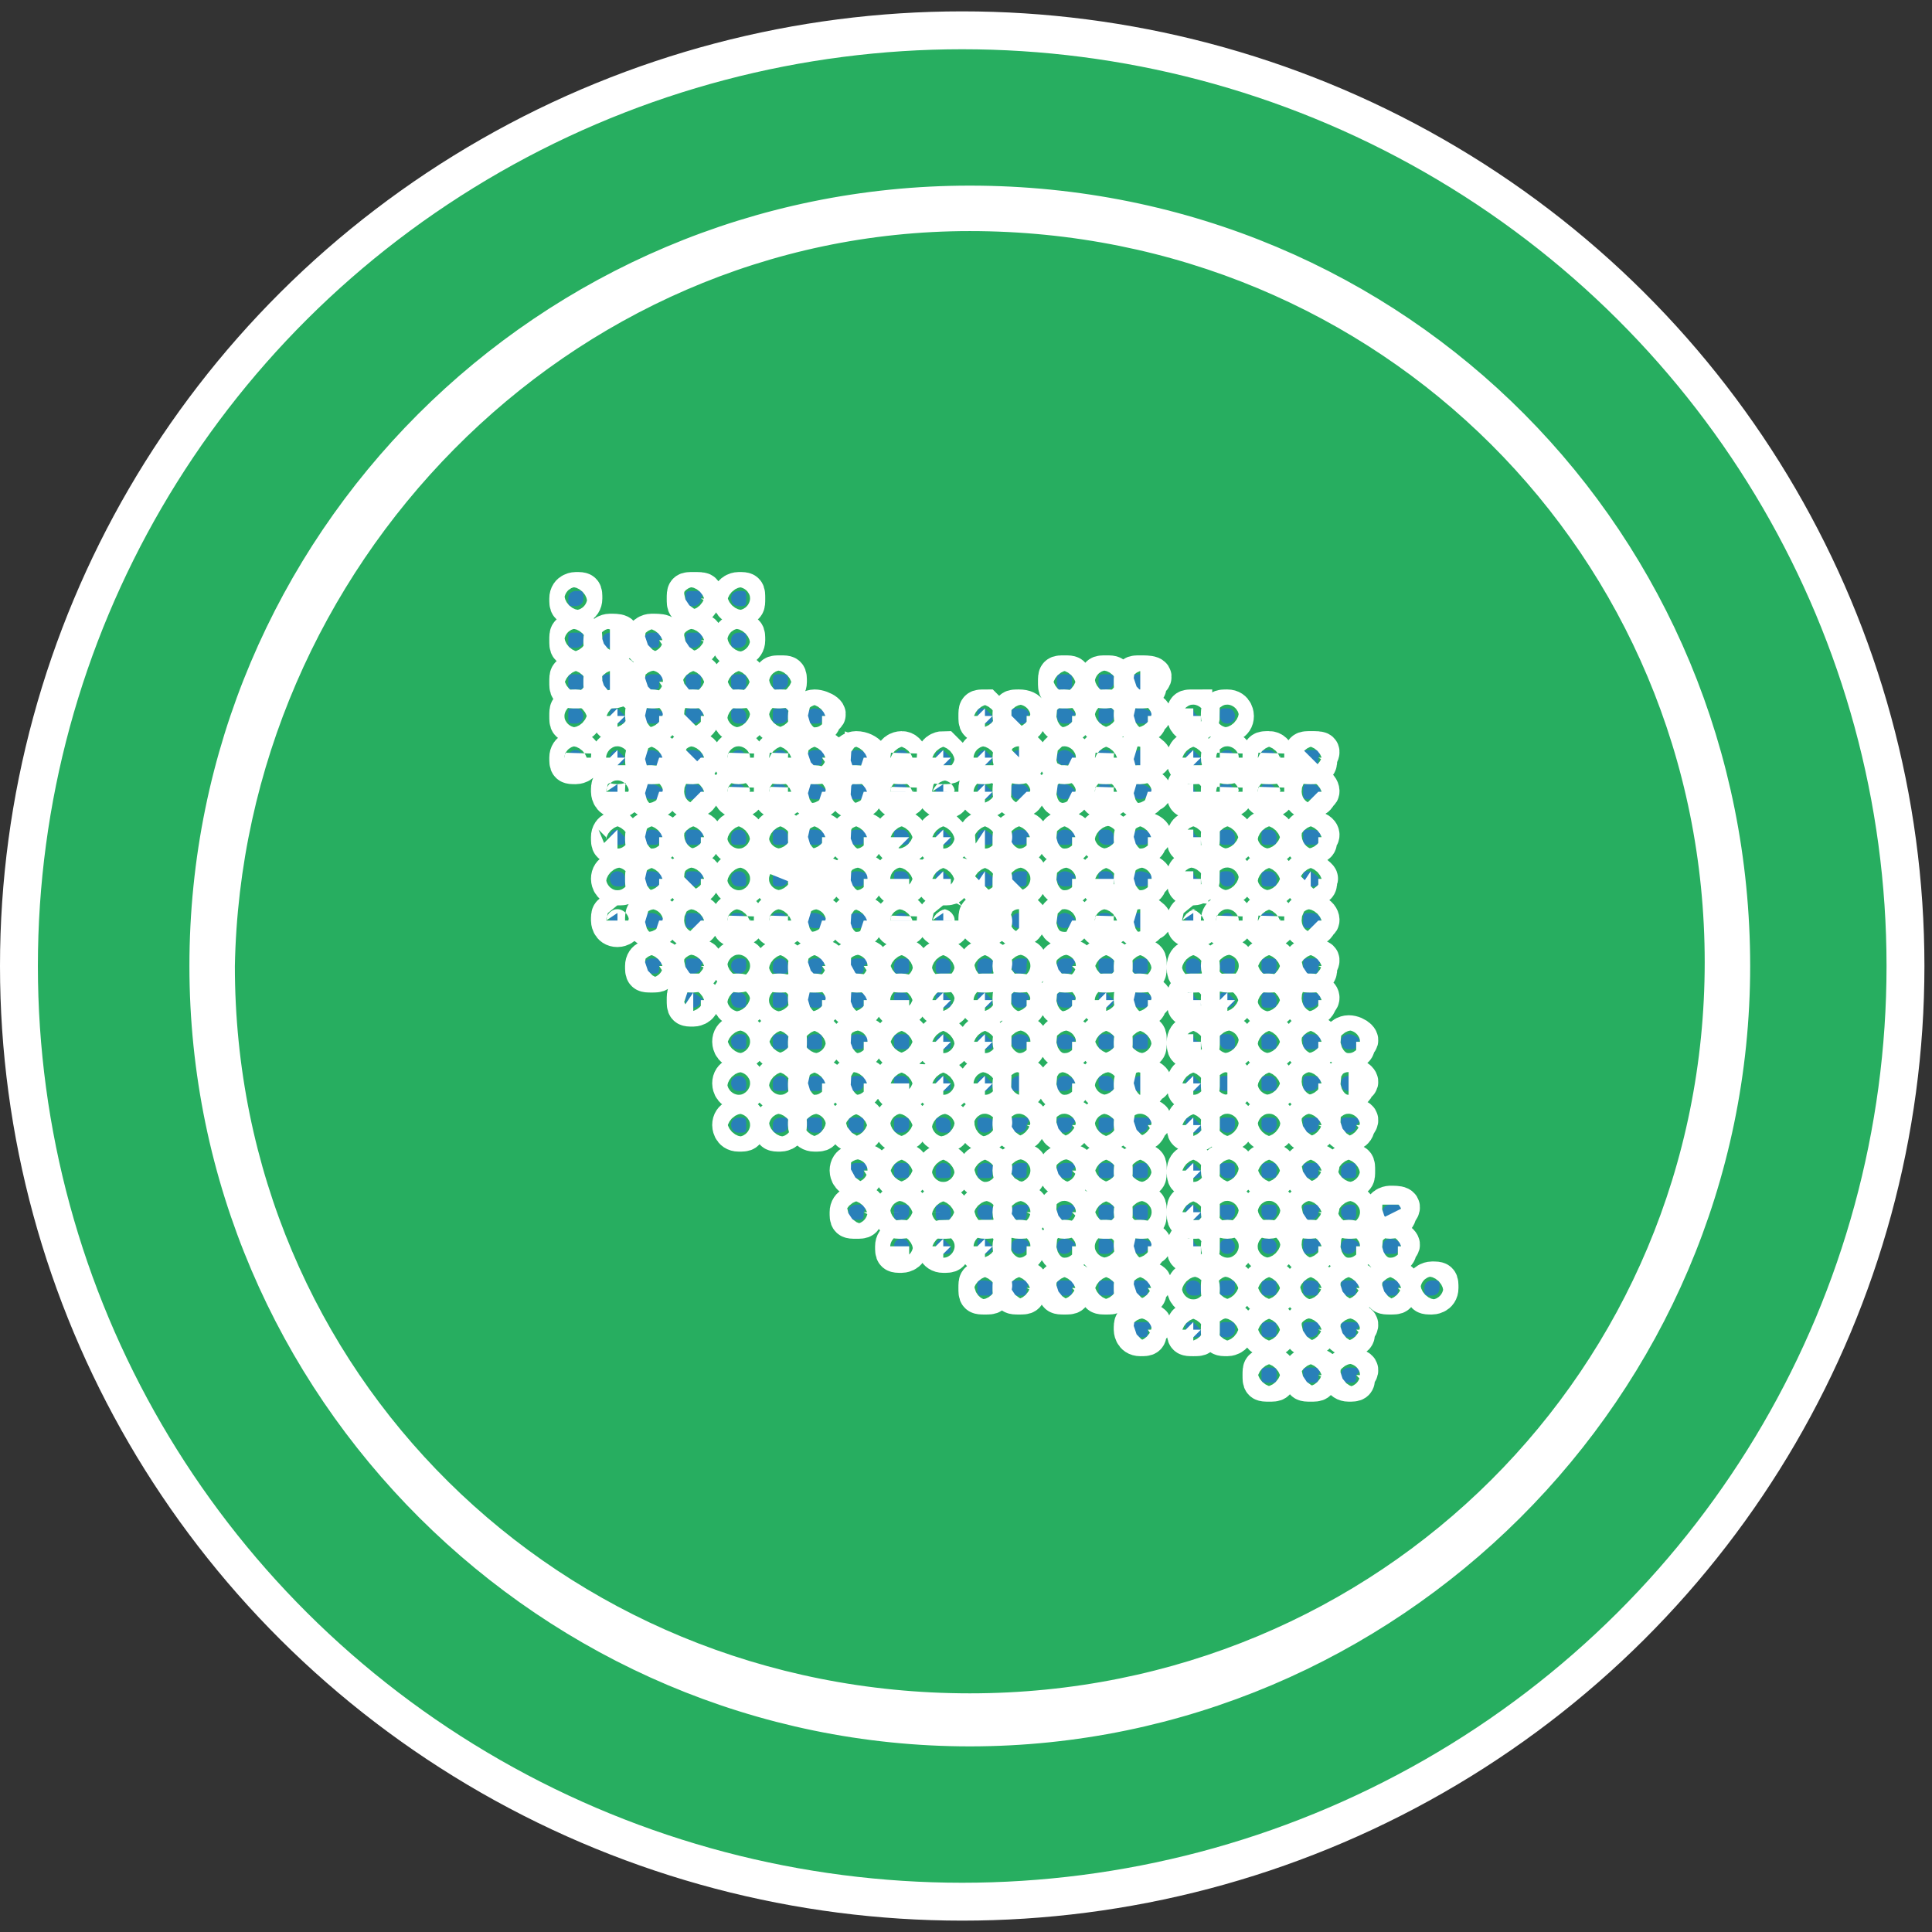 <?xml version="1.0" encoding="utf-8"?>
<!-- Generator: Adobe Illustrator 25.2.0, SVG Export Plug-In . SVG Version: 6.00 Build 0)  -->
<svg version="1.1" id="Layer_1" xmlns="http://www.w3.org/2000/svg" xmlns:xlink="http://www.w3.org/1999/xlink" x="0px" y="0px"
	 viewBox="0 0 51 51" style="enable-background:new 0 0 51 51;" xml:space="preserve">
<rect x="0" y="0" width="51" height="51" fill="#333333" stroke="none"/>
<style type="text/css">
	.st0{fill:#27AE60;}
	.st1{fill:#2980B9;stroke:#FFFFFF;stroke-miterlimit:10;}
	.st2{fill:none;stroke:#FFFFFF;stroke-miterlimit:10;}
</style>
<ellipse class="st0" cx="25.4" cy="25.5" rx="24.9" ry="24.7"/>
<path id="Path_2275" class="st1" d="M25.6,5.4c-11.1,0-20.1,9-20.1,20.1s9.1,20.1,20.1,20.1s20.1-9,20.1-20.1S36.9,5.4,25.6,5.4z
	 M25.6,5.6c11.1,0,19.9,8.8,19.9,19.8s-8.8,19.8-19.9,19.8S5.7,36.5,5.7,25.5l0,0C5.9,14.7,14.7,5.6,25.6,5.6L25.6,5.6z M15.2,15.6
	c0,0-0.2,0-0.2,0.2l0,0c0,0.2,0,0.2,0.2,0.2l0,0c0,0,0.2,0,0.2-0.2l0,0C15.4,15.6,15.4,15.6,15.2,15.6z M18.3,15.6
	c-0.2,0-0.2,0-0.2,0.2c0,0.2,0,0.2,0.2,0.2l0,0c0,0,0.2,0,0.2-0.2l0,0C18.6,15.6,18.6,15.6,18.3,15.6L18.3,15.6z M19.5,15.6
	c0,0-0.2,0-0.2,0.2l0,0c0,0,0,0.2,0.2,0.2l0,0c0.2,0,0.2,0,0.2-0.2l0,0C19.7,15.6,19.7,15.6,19.5,15.6L19.5,15.6z M15.2,16.7
	c-0.2,0-0.2,0-0.2,0.2l0,0c0,0.2,0,0.2,0.2,0.2c0,0,0.2,0,0.2-0.2l0,0C15.4,16.7,15.4,16.7,15.2,16.7L15.2,16.7z M16.1,16.7
	c0,0-0.2,0-0.2,0.2l0,0c0,0.2,0,0.2,0.2,0.2l0,0c0,0,0.2,0,0.2-0.2l0,0C16.5,16.7,16.3,16.7,16.1,16.7
	C16.3,16.7,16.3,16.7,16.1,16.7L16.1,16.7z M17.2,16.7c0,0-0.2,0-0.2,0.2l0,0c0,0.2,0,0.2,0.2,0.2s0.2,0,0.2-0.2
	C17.7,16.7,17.4,16.7,17.2,16.7L17.2,16.7z M18.3,16.7c-0.2,0-0.2,0-0.2,0.2c0,0.2,0,0.2,0.2,0.2c0,0,0.2,0,0.2-0.2l0,0
	C18.6,16.7,18.6,16.7,18.3,16.7L18.3,16.7L18.3,16.7z M19.5,16.7c0,0-0.2,0-0.2,0.2l0,0c0,0.2,0,0.2,0.2,0.2l0,0c0,0,0.2,0,0.2-0.2
	l0,0C19.7,16.7,19.7,16.7,19.5,16.7L19.5,16.7L19.5,16.7z M15.2,17.8c-0.2,0-0.2,0-0.2,0.2l0,0c0,0.2,0,0.2,0.2,0.2s0.2,0,0.2-0.2
	S15.4,17.8,15.2,17.8z M16.1,17.8c-0.2,0-0.2,0-0.2,0.2s0,0.2,0.2,0.2c0.2,0,0.2,0,0.2-0.2l0,0C16.5,17.8,16.3,17.8,16.1,17.8
	C16.3,17.8,16.3,17.8,16.1,17.8L16.1,17.8z M17.2,17.8c0,0-0.2,0-0.2,0.2l0,0c0,0,0,0.2,0.2,0.2s0.2,0,0.2-0.2
	C17.7,17.8,17.4,17.8,17.2,17.8L17.2,17.8z M18.3,17.8c-0.2,0-0.2,0-0.2,0.2s0,0.2,0.2,0.2l0,0c0.2,0,0.2,0,0.2-0.2
	S18.6,17.8,18.3,17.8z M19.5,17.8c-0.2,0-0.2,0-0.2,0.2s0,0.2,0.2,0.2c0.2,0,0.2,0,0.2-0.2C19.7,17.8,19.7,17.8,19.5,17.8L19.5,17.8
	z M20.6,17.8c-0.2,0-0.2,0-0.2,0.2l0,0c0,0.2,0,0.2,0.2,0.2c0,0,0.2,0,0.2-0.2S20.8,17.8,20.6,17.8L20.6,17.8L20.6,17.8z M28.1,17.8
	c-0.2,0-0.2,0-0.2,0.2s0,0.2,0.2,0.2s0.2,0,0.2-0.2S28.3,17.8,28.1,17.8L28.1,17.8z M29.2,17.8c-0.2,0-0.2,0-0.2,0.2s0,0.2,0.2,0.2
	l0,0c0,0,0.2,0,0.2-0.2S29.4,17.8,29.2,17.8L29.2,17.8L29.2,17.8z M30.1,17.8c-0.2,0-0.2,0-0.2,0.2s0,0.2,0.2,0.2l0,0
	c0.2,0,0.2,0,0.2-0.2l0,0C30.6,17.8,30.3,17.8,30.1,17.8C30.3,17.8,30.3,17.8,30.1,17.8L30.1,17.8z M21.5,18.7c0,0-0.2,0-0.2,0.2
	c0,0.2,0,0.2,0.2,0.2s0.2,0,0.2-0.2C22,18.9,21.7,18.7,21.5,18.7L21.5,18.7z M15.2,18.7c-0.2,0-0.2,0-0.2,0.2c0,0.2,0,0.2,0.2,0.2
	l0,0c0,0,0.2,0,0.2-0.2l0,0C15.4,18.9,15.4,18.7,15.2,18.7L15.2,18.7z M16.3,18.7c-0.2,0-0.2,0-0.2,0.2l0,0c0,0,0,0.2,0.2,0.2l0,0
	c0.2,0,0.2,0,0.2-0.2l0,0L16.3,18.7L16.3,18.7z M17.2,18.7c-0.2,0-0.2,0-0.2,0.2l0,0c0,0,0,0.2,0.2,0.2l0,0c0.2,0,0.2,0,0.2-0.2
	C17.7,18.9,17.4,18.7,17.2,18.7L17.2,18.7z M18.3,18.7c-0.2,0-0.2,0-0.2,0.2c0,0.2,0,0.2,0.2,0.2l0,0c0,0,0.2,0,0.2-0.2l0,0
	C18.6,18.9,18.6,18.7,18.3,18.7L18.3,18.7z M19.5,18.7c-0.2,0-0.2,0-0.2,0.2l0,0c0,0,0,0.2,0.2,0.2l0,0c0.2,0,0.2,0,0.2-0.2l0,0
	C19.7,18.9,19.7,18.7,19.5,18.7L19.5,18.7z M20.6,18.7c-0.2,0-0.2,0-0.2,0.2c0,0.2,0,0.2,0.2,0.2l0,0c0,0,0.2,0,0.2-0.2
	C20.8,18.7,20.8,18.7,20.6,18.7L20.6,18.7L20.6,18.7z M26,18.7c-0.2,0-0.2,0-0.2,0.2c0,0.2,0,0.2,0.2,0.2s0.2,0,0.2-0.2l0,0L26,18.7
	L26,18.7L26,18.7z M26.9,18.7c-0.2,0-0.2,0-0.2,0.2l0,0c0,0,0,0.2,0.2,0.2l0,0c0.2,0,0.2,0,0.2-0.2l0,0
	C27.2,18.9,27.2,18.7,26.9,18.7L26.9,18.7z M28.1,18.7c-0.2,0-0.2,0-0.2,0.2l0,0c0,0,0,0.2,0.2,0.2l0,0c0.2,0,0.2,0,0.2-0.2l0,0
	C28.5,18.9,28.3,18.7,28.1,18.7L28.1,18.7z M29.2,18.7c-0.2,0-0.2,0-0.2,0.2c0,0.2,0,0.2,0.2,0.2l0,0c0,0,0.2,0,0.2-0.2
	C29.4,18.7,29.4,18.7,29.2,18.7L29.2,18.7z M30.1,18.7c-0.2,0-0.2,0-0.2,0.2c0,0,0,0.2,0.2,0.2l0,0c0.2,0,0.2,0,0.2-0.2l0,0
	C30.6,18.9,30.3,18.7,30.1,18.7L30.1,18.7z M31.5,18.7c-0.2,0-0.2,0-0.2,0.2l0,0c0,0,0,0.2,0.2,0.2l0,0c0,0,0.2,0,0.2-0.2
	C31.5,18.9,31.5,18.7,31.5,18.7L31.5,18.7z M32.4,18.7c-0.2,0-0.2,0-0.2,0.2c0,0,0,0.2,0.2,0.2l0,0c0,0,0.2,0,0.2-0.2l0,0
	C32.6,18.9,32.6,18.7,32.4,18.7L32.4,18.7z M21.5,19.8c0,0-0.2,0-0.2,0.2l0,0c0,0.2,0,0.2,0.2,0.2l0,0c0.2,0,0.2,0,0.2-0.2l0,0
	C22,19.8,21.7,19.8,21.5,19.8z M34.6,19.8c-0.2,0-0.2,0-0.2,0.2l0,0c0,0.2,0,0.2,0.2,0.2c0.2,0,0.2,0,0.2-0.2l0,0
	C34.9,19.8,34.9,19.8,34.6,19.8L34.6,19.8L34.6,19.8z M15.2,19.8c0,0-0.2,0-0.2,0.2l0,0c0,0.2,0,0.2,0.2,0.2c0,0,0.2,0,0.2-0.2l0,0
	C15.4,20.1,15.4,19.8,15.2,19.8L15.2,19.8L15.2,19.8z M16.3,19.8c0,0-0.2,0-0.2,0.2l0,0c0,0,0,0.2,0.2,0.2l0,0c0,0,0.2,0,0.2-0.2
	l0,0L16.3,19.8L16.3,19.8L16.3,19.8z M17.2,19.8c0,0-0.2,0-0.2,0.2l0,0c0,0.2,0,0.2,0.2,0.2l0,0c0.2,0,0.2,0,0.2-0.2
	C17.7,20.1,17.4,19.8,17.2,19.8L17.2,19.8z M18.3,19.8c-0.2,0-0.2,0-0.2,0.2l0,0c0,0.2,0,0.2,0.2,0.2c0,0,0.2,0,0.2-0.2l0,0
	C18.6,20.1,18.6,19.8,18.3,19.8L18.3,19.8L18.3,19.8z M19.5,19.8c0,0-0.2,0-0.2,0.2l0,0c0,0,0,0.2,0.2,0.2l0,0c0,0,0.2,0,0.2-0.2
	l0,0C19.7,20.1,19.7,19.8,19.5,19.8L19.5,19.8L19.5,19.8z M20.6,19.8c0,0-0.2,0-0.2,0.2l0,0c0,0.2,0,0.2,0.2,0.2s0.2,0,0.2-0.2l0,0
	C20.8,20.1,20.8,19.8,20.6,19.8L20.6,19.8L20.6,19.8z M22.6,19.8c0,0-0.2,0-0.2,0.2l0,0c0,0.2,0,0.2,0.2,0.2s0.2,0,0.2-0.2l0,0
	C23.1,20.1,22.9,19.8,22.6,19.8L22.6,19.8L22.6,19.8z M23.8,19.8c0,0-0.2,0-0.2,0.2l0,0c0,0.2,0,0.2,0.2,0.2s0.2,0,0.2-0.2l0,0
	C24,20.1,24,19.8,23.8,19.8L23.8,19.8L23.8,19.8z M24.9,19.8c0,0-0.2,0-0.2,0.2l0,0c0,0.2,0,0.2,0.2,0.2l0,0c0.2,0,0.2,0,0.2-0.2
	L24.9,19.8L24.9,19.8L24.9,19.8z M26,19.8c0,0-0.2,0-0.2,0.2l0,0c0,0.2,0,0.2,0.2,0.2l0,0c0,0,0.2,0,0.2-0.2l0,0L26,19.8L26,19.8
	L26,19.8z M26.9,19.8c0,0-0.2,0-0.2,0.2l0,0c0,0,0,0.2,0.2,0.2l0,0c0,0,0.2,0,0.2-0.2l0,0C27.2,20.1,27.2,19.8,26.9,19.8
	C27.2,19.8,26.9,19.8,26.9,19.8L26.9,19.8z M28.1,19.8c0,0-0.2,0-0.2,0.2l0,0c0,0,0,0.2,0.2,0.2l0,0c0,0,0.2,0,0.2-0.2l0,0
	C28.5,20.1,28.3,19.8,28.1,19.8L28.1,19.8L28.1,19.8z M29.2,19.8c-0.2,0-0.2,0-0.2,0.2l0,0c0,0.2,0,0.2,0.2,0.2l0,0
	c0.2,0,0.2,0,0.2-0.2l0,0C29.4,20.1,29.4,19.8,29.2,19.8L29.2,19.8L29.2,19.8z M30.1,19.8c0,0-0.2,0-0.2,0.2l0,0
	c0,0.2,0,0.2,0.2,0.2l0,0c0,0,0.2,0,0.2-0.2l0,0C30.6,20.1,30.3,19.8,30.1,19.8C30.3,19.8,30.3,19.8,30.1,19.8L30.1,19.8z
	 M31.5,19.8c0,0-0.2,0-0.2,0.2l0,0c0,0.2,0,0.2,0.2,0.2s0.2,0,0.2-0.2C31.5,19.8,31.5,19.8,31.5,19.8L31.5,19.8z M32.4,19.8
	c0,0-0.2,0-0.2,0.2l0,0c0,0,0,0.2,0.2,0.2l0,0c0,0,0.2,0,0.2-0.2l0,0C32.6,20.1,32.6,19.8,32.4,19.8L32.4,19.8L32.4,19.8z
	 M33.5,19.8c-0.2,0-0.2,0-0.2,0.2l0,0c0,0.2,0,0.2,0.2,0.2c0.2,0,0.2,0,0.2-0.2C33.7,20.1,33.7,19.8,33.5,19.8L33.5,19.8L33.5,19.8z
	 M16.3,20.7c-0.2,0-0.2,0-0.2,0.2l0,0c0,0,0,0.2,0.2,0.2l0,0c0,0,0.2,0,0.2-0.2l0,0C16.5,21,16.3,20.7,16.3,20.7L16.3,20.7z
	 M17.2,20.7c-0.2,0-0.2,0-0.2,0.2l0,0c0,0,0,0.2,0.2,0.2l0,0c0.2,0,0.2,0,0.2-0.2l0,0C17.7,21,17.4,20.7,17.2,20.7L17.2,20.7z
	 M18.3,20.7c-0.2,0-0.2,0-0.2,0.2s0,0.2,0.2,0.2l0,0c0,0,0.2,0,0.2-0.2l0,0C18.6,21,18.6,20.7,18.3,20.7L18.3,20.7z M19.5,20.7
	c-0.2,0-0.2,0-0.2,0.2l0,0c0,0,0,0.2,0.2,0.2l0,0c0,0,0.2,0,0.2-0.2l0,0C19.7,21,19.7,20.7,19.5,20.7L19.5,20.7z M20.6,20.7
	c-0.2,0-0.2,0-0.2,0.2s0,0.2,0.2,0.2l0,0c0,0,0.2,0,0.2-0.2l0,0C20.8,21,20.8,20.7,20.6,20.7L20.6,20.7L20.6,20.7z M21.5,20.7
	c-0.2,0-0.2,0-0.2,0.2l0,0c0,0,0,0.2,0.2,0.2l0,0c0.2,0,0.2,0,0.2-0.2C22,21,21.7,20.7,21.5,20.7L21.5,20.7z M22.6,20.7
	c-0.2,0-0.2,0-0.2,0.2l0,0c0,0.2,0,0.2,0.2,0.2s0.2,0,0.2-0.2C23.1,21,22.9,20.7,22.6,20.7L22.6,20.7L22.6,20.7z M23.8,20.7
	c-0.2,0-0.2,0-0.2,0.2s0,0.2,0.2,0.2l0,0c0,0,0.2,0,0.2-0.2l0,0C24,21,24,20.7,23.8,20.7L23.8,20.7L23.8,20.7z M24.9,20.7
	c-0.2,0-0.2,0-0.2,0.2l0,0c0,0,0,0.2,0.2,0.2l0,0c0.2,0,0.2,0,0.2-0.2l0,0C25.1,21,24.9,20.7,24.9,20.7L24.9,20.7z M26,20.7
	c-0.2,0-0.2,0-0.2,0.2c0,0,0,0.2,0.2,0.2l0,0c0,0,0.2,0,0.2-0.2l0,0L26,20.7L26,20.7L26,20.7z M26.9,20.7c-0.2,0-0.2,0-0.2,0.2l0,0
	c0,0,0,0.2,0.2,0.2l0,0c0,0,0.2,0,0.2-0.2l0,0C27.2,21,27.2,20.7,26.9,20.7L26.9,20.7z M28.1,20.7c-0.2,0-0.2,0-0.2,0.2l0,0
	c0,0,0,0.2,0.2,0.2l0,0c0,0,0.2,0,0.2-0.2l0,0C28.5,21,28.3,20.7,28.1,20.7L28.1,20.7z M29.2,20.7c-0.2,0-0.2,0-0.2,0.2
	s0,0.2,0.2,0.2l0,0c0,0,0.2,0,0.2-0.2l0,0C29.4,21,29.4,20.7,29.2,20.7L29.2,20.7z M30.1,20.7c-0.2,0-0.2,0-0.2,0.2
	c0,0,0,0.2,0.2,0.2l0,0c0,0,0.2,0,0.2-0.2l0,0C30.6,21,30.3,20.7,30.1,20.7L30.1,20.7z M31.5,20.7c-0.2,0-0.2,0-0.2,0.2l0,0
	c0,0.2,0,0.2,0.2,0.2s0.2,0,0.2-0.2C31.5,21,31.5,20.7,31.5,20.7L31.5,20.7z M32.4,20.7c-0.2,0-0.2,0-0.2,0.2c0,0,0,0.2,0.2,0.2l0,0
	c0,0,0.2,0,0.2-0.2l0,0C32.6,21,32.6,20.7,32.4,20.7L32.4,20.7z M33.5,20.7c-0.2,0-0.2,0-0.2,0.2s0.2,0.2,0.2,0.2s0.2,0,0.2-0.2
	C33.7,21,33.7,20.7,33.5,20.7L33.5,20.7z M34.6,20.7c-0.2,0-0.2,0-0.2,0.2s0,0.2,0.2,0.2l0,0c0,0,0.2,0,0.2-0.2l0,0
	C34.9,21,34.9,20.7,34.6,20.7L34.6,20.7L34.6,20.7z M16.3,21.9c0,0-0.2,0-0.2,0.2l0,0c0,0.2,0,0.2,0.2,0.2l0,0c0.2,0,0.2,0,0.2-0.2
	C16.5,22.1,16.3,21.9,16.3,21.9L16.3,21.9z M17.2,21.9c0,0-0.2,0-0.2,0.2l0,0c0,0.2,0,0.2,0.2,0.2s0.2,0,0.2-0.2
	C17.7,22.1,17.4,21.9,17.2,21.9L17.2,21.9z M18.3,21.9c-0.2,0-0.2,0-0.2,0.2c0,0.2,0,0.2,0.2,0.2s0.2,0,0.2-0.2l0,0
	C18.6,22.1,18.6,21.9,18.3,21.9L18.3,21.9z M19.5,21.9c0,0-0.2,0-0.2,0.2l0,0c0,0.2,0,0.2,0.2,0.2l0,0c0.2,0,0.2,0,0.2-0.2
	C19.7,22.1,19.7,21.9,19.5,21.9z M20.6,21.9c-0.2,0-0.2,0-0.2,0.2l0,0c0,0.2,0,0.2,0.2,0.2s0.2,0,0.2-0.2
	C20.8,22.1,20.8,21.9,20.6,21.9L20.6,21.9L20.6,21.9z M21.5,21.9c-0.2,0-0.2,0-0.2,0.2c0,0.2,0,0.2,0.2,0.2s0.2,0,0.2-0.2
	C22,22.1,21.7,21.9,21.5,21.9L21.5,21.9z M22.6,21.9c0,0-0.2,0-0.2,0.2l0,0c0,0.2,0,0.2,0.2,0.2s0.2,0,0.2-0.2l0,0
	C23.1,22.1,22.9,21.9,22.6,21.9L22.6,21.9L22.6,21.9z M23.8,21.9c-0.2,0-0.2,0-0.2,0.2l0,0c0,0.2,0,0.2,0.2,0.2s0.2,0,0.2-0.2
	C24,22.1,24,21.9,23.8,21.9L23.8,21.9L23.8,21.9z M24.9,21.9c0,0-0.2,0-0.2,0.2l0,0c0,0.2,0,0.2,0.2,0.2s0.2,0,0.2-0.2
	C25.1,22.1,24.9,21.9,24.9,21.9L24.9,21.9z M26,21.9c0,0-0.2,0-0.2,0.2c0,0.2,0,0.2,0.2,0.2s0.2,0,0.2-0.2l0,0
	C26.3,22.1,26,21.9,26,21.9L26,21.9L26,21.9z M26.9,21.9c0,0-0.2,0-0.2,0.2l0,0c0,0.2,0,0.2,0.2,0.2l0,0c0.2,0,0.2,0,0.2-0.2
	C27.2,22.1,27.2,21.9,26.9,21.9L26.9,21.9L26.9,21.9z M28.1,21.9c0,0-0.2,0-0.2,0.2l0,0c0,0.2,0,0.2,0.2,0.2l0,0
	c0.2,0,0.2,0,0.2-0.2C28.5,22.1,28.3,21.9,28.1,21.9L28.1,21.9z M29.2,21.9c-0.2,0-0.2,0-0.2,0.2c0,0.2,0.2,0.2,0.2,0.2
	c0.2,0,0.2,0,0.2-0.2C29.4,22.1,29.4,21.9,29.2,21.9L29.2,21.9z M30.1,21.9c0,0-0.2,0-0.2,0.2c0,0.2,0,0.2,0.2,0.2s0.2,0,0.2-0.2
	C30.6,22.1,30.3,21.9,30.1,21.9L30.1,21.9L30.1,21.9z M31.5,21.9c0,0-0.2,0-0.2,0.2l0,0c0,0.2,0,0.2,0.2,0.2s0.2,0,0.2-0.2
	C31.5,22.1,31.5,21.9,31.5,21.9L31.5,21.9z M32.4,21.9c-0.2,0-0.2,0-0.2,0.2l0,0c0,0.2,0,0.2,0.2,0.2s0.2,0,0.2-0.2l0,0
	C32.6,22.1,32.6,21.9,32.4,21.9L32.4,21.9z M33.5,21.9c-0.2,0-0.2,0-0.2,0.2c0,0.2,0,0.2,0.2,0.2c0.2,0,0.2,0,0.2-0.2
	C33.7,22.1,33.7,21.9,33.5,21.9L33.5,21.9L33.5,21.9z M34.6,21.9c-0.2,0-0.2,0-0.2,0.2l0,0c0,0.2,0,0.2,0.2,0.2c0.2,0,0.2,0,0.2-0.2
	l0,0C34.9,22.1,34.9,21.9,34.6,21.9L34.6,21.9L34.6,21.9z M16.3,23c0,0-0.2,0-0.2,0.2l0,0c0,0,0,0.2,0.2,0.2l0,0
	c0.2,0,0.2,0,0.2-0.2S16.3,23,16.3,23L16.3,23z M17.2,23C17,23,17,23,17,23.2s0,0.2,0.2,0.2l0,0c0.2,0,0.2,0,0.2-0.2
	C17.7,23.2,17.4,23,17.2,23L17.2,23z M18.3,23c-0.2,0-0.2,0-0.2,0.2s0,0.2,0.2,0.2l0,0c0,0,0.2,0,0.2-0.2l0,0
	C18.6,23.2,18.6,23,18.3,23L18.3,23z M19.5,23c0,0-0.2,0-0.2,0.2l0,0c0,0,0,0.2,0.2,0.2l0,0c0.2,0,0.2,0,0.2-0.2l0,0
	C19.7,23.2,19.7,23,19.5,23z M20.6,23c-0.2,0-0.2,0-0.2,0.2s0,0.2,0.2,0.2l0,0c0,0,0.2,0,0.2-0.2C20.8,23.2,20.8,23,20.6,23L20.6,23
	L20.6,23z M21.5,23c-0.2,0-0.2,0-0.2,0.2s0,0.2,0.2,0.2l0,0c0.2,0,0.2,0,0.2-0.2C22,23.2,22,23.2,21.5,23C21.7,23,21.5,23,21.5,23z
	 M22.6,23c0,0-0.2,0-0.2,0.2l0,0c0,0,0,0.2,0.2,0.2l0,0c0.2,0,0.2,0,0.2-0.2C23.1,23.2,22.9,23,22.6,23L22.6,23z M23.8,23
	c-0.2,0-0.2,0-0.2,0.2s0,0.2,0.2,0.2l0,0c0,0,0.2,0,0.2-0.2C24,23.2,24,23,23.8,23L23.8,23L23.8,23z M24.9,23c-0.2,0-0.2,0-0.2,0.2
	s0,0.2,0.2,0.2s0.2,0,0.2-0.2C25.1,23.2,24.9,23,24.9,23L24.9,23z M26,23c0,0-0.2,0-0.2,0.2s0,0.2,0.2,0.2s0.2,0,0.2-0.2
	C26.3,23.2,26,23,26,23z M26.9,23c0,0-0.2,0-0.2,0.2l0,0c0,0,0,0.2,0.2,0.2l0,0c0.2,0,0.2,0,0.2-0.2S27.2,23,26.9,23L26.9,23z
	 M28.1,23c0,0-0.2,0-0.2,0.2l0,0c0,0,0,0.2,0.2,0.2l0,0c0.2,0,0.2,0,0.2-0.2l0,0C28.5,23.2,28.3,23,28.1,23L28.1,23z M29.2,23
	C29,23,29,23,29,23.2s0,0.2,0.2,0.2l0,0c0.2,0,0.2,0,0.2-0.2C29.4,23.2,29.4,23,29.2,23L29.2,23z M30.1,23c0,0-0.2,0-0.2,0.2
	c0,0,0,0.2,0.2,0.2l0,0c0.2,0,0.2,0,0.2-0.2C30.6,23.2,30.3,23,30.1,23L30.1,23z M31.5,23c-0.2,0-0.2,0-0.2,0.2s0,0.2,0.2,0.2
	c0,0,0.2,0,0.2-0.2C31.5,23.2,31.5,23,31.5,23L31.5,23z M32.4,23c-0.2,0-0.2,0-0.2,0.2l0,0c0,0,0,0.2,0.2,0.2l0,0c0,0,0.2,0,0.2-0.2
	l0,0C32.6,23.2,32.6,23,32.4,23L32.4,23z M33.5,23c-0.2,0-0.2,0-0.2,0.2s0,0.2,0.2,0.2l0,0c0.2,0,0.2,0,0.2-0.2
	C33.7,23.2,33.7,23,33.5,23L33.5,23L33.5,23z M34.6,23c-0.2,0-0.2,0-0.2,0.2s0,0.2,0.2,0.2l0,0c0.2,0,0.2,0,0.2-0.2
	C34.9,23.2,34.6,23,34.6,23z M16.3,24.1c-0.2,0-0.2,0-0.2,0.2l0,0c0,0,0,0.2,0.2,0.2l0,0c0,0,0.2,0,0.2-0.2l0,0
	C16.5,24.4,16.3,24.1,16.3,24.1L16.3,24.1z M17.2,24.1c-0.2,0-0.2,0-0.2,0.2l0,0c0,0,0,0.2,0.2,0.2s0.2,0,0.2-0.2l0,0
	C17.7,24.4,17.4,24.1,17.2,24.1L17.2,24.1z M18.3,24.1c-0.2,0-0.2,0-0.2,0.2c0,0.2,0,0.2,0.2,0.2c0,0,0.2,0,0.2-0.2l0,0
	C18.6,24.4,18.6,24.1,18.3,24.1L18.3,24.1L18.3,24.1z M19.5,24.1c-0.2,0-0.2,0-0.2,0.2l0,0c0,0.2,0,0.2,0.2,0.2c0,0,0.2,0,0.2-0.2
	l0,0C19.7,24.4,19.7,24.1,19.5,24.1z M20.6,24.1c-0.2,0-0.2,0-0.2,0.2c0,0.2,0,0.2,0.2,0.2c0,0,0.2,0,0.2-0.2l0,0
	C20.8,24.4,20.8,24.1,20.6,24.1L20.6,24.1L20.6,24.1z M21.5,24.1c-0.2,0-0.2,0-0.2,0.2c0,0,0,0.2,0.2,0.2s0.2,0,0.2-0.2l0,0
	C22,24.4,21.7,24.1,21.5,24.1L21.5,24.1z M34.6,24.1c-0.2,0-0.2,0-0.2,0.2c0,0.2,0,0.2,0.2,0.2l0,0c0,0,0.2,0,0.2-0.2l0,0
	C34.9,24.4,34.9,24.1,34.6,24.1L34.6,24.1L34.6,24.1z M22.6,24.1c0,0-0.2,0-0.2,0.2l0,0c0,0.2,0,0.2,0.2,0.2s0.2,0,0.2-0.2l0,0
	C23.1,24.4,22.9,24.1,22.6,24.1L22.6,24.1L22.6,24.1z M23.8,24.1c0,0-0.2,0-0.2,0.2l0,0c0,0.2,0,0.2,0.2,0.2l0,0c0,0,0.2,0,0.2-0.2
	l0,0C24,24.4,24,24.1,23.8,24.1L23.8,24.1L23.8,24.1z M24.9,24.1c0,0-0.2,0-0.2,0.2l0,0c0,0,0,0.2,0.2,0.2l0,0c0.2,0,0.2,0,0.2-0.2
	l0,0C25.1,24.4,24.9,24.1,24.9,24.1L24.9,24.1z M26,24.1c-0.2,0-0.2,0-0.2,0.2l0,0c0,0,0,0.2,0.2,0.2l0,0c0,0,0.2,0,0.2-0.2l0,0
	C26.3,24.4,26,24.1,26,24.1L26,24.1L26,24.1z M26.9,24.1c0,0-0.2,0-0.2,0.2l0,0c0,0,0,0.2,0.2,0.2l0,0c0,0,0.2,0,0.2-0.2l0,0
	C27.2,24.4,27.2,24.1,26.9,24.1C27.2,24.1,26.9,24.1,26.9,24.1L26.9,24.1z M28.1,24.1c0,0-0.2,0-0.2,0.2l0,0c0,0,0,0.2,0.2,0.2l0,0
	c0,0,0.2,0,0.2-0.2l0,0C28.5,24.4,28.3,24.1,28.1,24.1L28.1,24.1z M29.2,24.1c-0.2,0-0.2,0-0.2,0.2l0,0c0,0.2,0,0.2,0.2,0.2l0,0
	c0,0,0.2,0,0.2-0.2l0,0C29.4,24.4,29.4,24.1,29.2,24.1L29.2,24.1L29.2,24.1z M30.1,24.1c-0.2,0-0.2,0-0.2,0.2l0,0c0,0,0,0.2,0.2,0.2
	l0,0c0,0,0.2,0,0.2-0.2l0,0C30.6,24.4,30.3,24.1,30.1,24.1C30.3,24.1,30.3,24.1,30.1,24.1L30.1,24.1z M31.5,24.1c0,0-0.2,0-0.2,0.2
	l0,0c0,0.2,0,0.2,0.2,0.2s0.2,0,0.2-0.2C31.7,24.4,31.5,24.1,31.5,24.1L31.5,24.1L31.5,24.1z M32.4,24.1c0,0-0.2,0-0.2,0.2l0,0
	c0,0,0,0.2,0.2,0.2l0,0c0,0,0.2,0,0.2-0.2l0,0C32.6,24.4,32.6,24.1,32.4,24.1L32.4,24.1L32.4,24.1z M33.5,24.1c-0.2,0-0.2,0-0.2,0.2
	l0,0c0,0.2,0,0.2,0.2,0.2c0.2,0,0.2,0,0.2-0.2l0,0C33.7,24.4,33.7,24.1,33.5,24.1L33.5,24.1L33.5,24.1z M21.5,25.3
	c0,0-0.2,0-0.2,0.2l0,0c0,0.2,0,0.2,0.2,0.2l0,0c0.2,0,0.2,0,0.2-0.2l0,0C22,25.3,21.7,25.3,21.5,25.3L21.5,25.3z M34.6,25.3
	c-0.2,0-0.2,0-0.2,0.2l0,0c0,0.2,0,0.2,0.2,0.2c0.2,0,0.2,0,0.2-0.2l0,0C34.9,25.3,34.9,25.3,34.6,25.3L34.6,25.3L34.6,25.3z
	 M17.2,25.3c0,0-0.2,0-0.2,0.2l0,0c0,0.2,0,0.2,0.2,0.2l0,0c0.2,0,0.2,0,0.2-0.2C17.7,25.3,17.4,25.3,17.2,25.3L17.2,25.3L17.2,25.3
	z M18.3,25.3c-0.2,0-0.2,0-0.2,0.2l0,0c0,0.2,0,0.2,0.2,0.2c0,0,0.2,0,0.2-0.2l0,0C18.6,25.3,18.6,25.3,18.3,25.3L18.3,25.3
	L18.3,25.3z M19.5,25.3c0,0-0.2,0-0.2,0.2l0,0c0,0,0,0.2,0.2,0.2l0,0c0,0,0.2,0,0.2-0.2l0,0C19.7,25.3,19.7,25.3,19.5,25.3
	L19.5,25.3z M20.6,25.3c0,0-0.2,0-0.2,0.2l0,0c0,0.2,0,0.2,0.2,0.2s0.2,0,0.2-0.2l0,0C20.8,25.5,20.8,25.3,20.6,25.3L20.6,25.3
	L20.6,25.3z M22.6,25.3c0,0-0.2,0-0.2,0.2l0,0c0,0,0,0.2,0.2,0.2l0,0c0.2,0,0.2,0,0.2-0.2l0,0C23.1,25.3,22.9,25.3,22.6,25.3
	L22.6,25.3L22.6,25.3z M23.8,25.3c0,0-0.2,0-0.2,0.2l0,0c0,0.2,0,0.2,0.2,0.2s0.2,0,0.2-0.2S24,25.3,23.8,25.3L23.8,25.3L23.8,25.3z
	 M24.9,25.3c0,0-0.2,0-0.2,0.2l0,0c0,0.2,0,0.2,0.2,0.2l0,0c0.2,0,0.2,0,0.2-0.2S24.9,25.3,24.9,25.3L24.9,25.3z M26,25.3
	c0,0-0.2,0-0.2,0.2l0,0c0,0.2,0,0.2,0.2,0.2s0.2,0,0.2-0.2l0,0C26.3,25.3,26,25.3,26,25.3L26,25.3L26,25.3z M26.9,25.3
	c0,0-0.2,0-0.2,0.2l0,0c0,0,0,0.2,0.2,0.2l0,0c0.2,0,0.2,0,0.2-0.2S27.2,25.3,26.9,25.3L26.9,25.3L26.9,25.3z M28.1,25.3
	c0,0-0.2,0-0.2,0.2l0,0c0,0,0,0.2,0.2,0.2l0,0c0.2,0,0.2,0,0.2-0.2C28.5,25.3,28.3,25.3,28.1,25.3L28.1,25.3z M29.2,25.3
	c-0.2,0-0.2,0-0.2,0.2l0,0c0,0.2,0,0.2,0.2,0.2l0,0c0.2,0,0.2,0,0.2-0.2S29.4,25.3,29.2,25.3L29.2,25.3z M30.1,25.3
	c0,0-0.2,0-0.2,0.2l0,0c0,0.2,0,0.2,0.2,0.2l0,0c0.2,0,0.2,0,0.2-0.2S30.3,25.3,30.1,25.3L30.1,25.3L30.1,25.3z M31.5,25.3
	c0,0-0.2,0-0.2,0.2l0,0c0,0.2,0,0.2,0.2,0.2l0,0c0.2,0,0.2,0,0.2-0.2S31.5,25.3,31.5,25.3L31.5,25.3z M32.4,25.3c0,0-0.2,0-0.2,0.2
	l0,0c0,0,0,0.2,0.2,0.2l0,0c0.2,0,0.2,0,0.2-0.2l0,0C32.6,25.3,32.6,25.3,32.4,25.3L32.4,25.3z M33.5,25.3c-0.2,0-0.2,0-0.2,0.2l0,0
	c0,0.2,0,0.2,0.2,0.2l0,0c0.2,0,0.2,0,0.2-0.2S33.7,25.3,33.5,25.3L33.5,25.3L33.5,25.3z M18.3,26.2c-0.2,0-0.2,0-0.2,0.2
	c0,0.2,0,0.2,0.2,0.2c0,0,0.2,0,0.2-0.2l0,0C18.6,26.4,18.6,26.4,18.3,26.2z M19.5,26.2c-0.2,0-0.2,0-0.2,0.2l0,0c0,0,0,0.2,0.2,0.2
	l0,0c0.2,0,0.2,0,0.2-0.2l0,0C19.7,26.4,19.7,26.2,19.5,26.2L19.5,26.2z M20.6,26.2c-0.2,0-0.2,0-0.2,0.2c0,0.2,0,0.2,0.2,0.2
	c0,0,0.2,0,0.2-0.2C20.8,26.4,20.8,26.2,20.6,26.2L20.6,26.2L20.6,26.2z M21.5,26.2c-0.2,0-0.2,0-0.2,0.2c0,0,0,0.2,0.2,0.2
	s0.2,0,0.2-0.2C22,26.4,21.7,26.2,21.5,26.2L21.5,26.2L21.5,26.2z M22.6,26.2c-0.2,0-0.2,0-0.2,0.2l0,0c0,0.2,0,0.2,0.2,0.2
	s0.2,0,0.2-0.2C23.1,26.4,22.9,26.2,22.6,26.2L22.6,26.2L22.6,26.2z M23.8,26.2c-0.2,0-0.2,0-0.2,0.2c0,0.2,0,0.2,0.2,0.2
	c0,0,0.2,0,0.2-0.2C24,26.4,24,26.2,23.8,26.2L23.8,26.2L23.8,26.2z M24.9,26.2c-0.2,0-0.2,0-0.2,0.2l0,0c0,0,0,0.2,0.2,0.2
	s0.2,0,0.2-0.2L24.9,26.2L24.9,26.2z M26,26.2c-0.2,0-0.2,0-0.2,0.2c0,0,0,0.2,0.2,0.2c0,0,0.2,0,0.2-0.2l0,0L26,26.2L26,26.2
	L26,26.2z M26.9,26.2c-0.2,0-0.2,0-0.2,0.2l0,0c0,0,0,0.2,0.2,0.2l0,0c0.2,0,0.2,0,0.2-0.2l0,0C27.2,26.4,27.2,26.2,26.9,26.2
	L26.9,26.2L26.9,26.2z M28.1,26.2c-0.2,0-0.2,0-0.2,0.2l0,0c0,0,0,0.2,0.2,0.2l0,0c0.2,0,0.2,0,0.2-0.2l0,0
	C28.5,26.4,28.3,26.2,28.1,26.2L28.1,26.2z M29.2,26.2c-0.2,0-0.2,0-0.2,0.2c0,0.2,0.2,0.2,0.2,0.2s0.2,0,0.2-0.2
	C29.4,26.4,29.4,26.4,29.2,26.2L29.2,26.2z M30.1,26.2c-0.2,0-0.2,0-0.2,0.2c0,0,0,0.2,0.2,0.2s0.2,0,0.2-0.2l0,0
	C30.6,26.4,30.3,26.2,30.1,26.2L30.1,26.2L30.1,26.2z M31.5,26.2c-0.2,0-0.2,0-0.2,0.2l0,0c0,0.2,0,0.2,0.2,0.2s0.2,0,0.2-0.2
	C31.5,26.4,31.5,26.2,31.5,26.2L31.5,26.2z M32.4,26.2c-0.2,0-0.2,0-0.2,0.2c0,0.2,0,0.2,0.2,0.2l0,0c0,0,0.2,0,0.2-0.2l0,0
	C32.6,26.4,32.6,26.4,32.4,26.2L32.4,26.2z M33.5,26.2c-0.2,0-0.2,0-0.2,0.2c0,0.2,0,0.2,0.2,0.2c0.2,0,0.2,0,0.2-0.2
	C33.7,26.4,33.7,26.2,33.5,26.2L33.5,26.2L33.5,26.2z M34.6,26.2c-0.2,0-0.2,0-0.2,0.2c0,0.2,0,0.2,0.2,0.2c0,0,0.2,0,0.2-0.2l0,0
	C34.9,26.4,34.9,26.2,34.6,26.2L34.6,26.2L34.6,26.2z M19.5,27.3c0,0-0.2,0-0.2,0.2l0,0c0,0,0,0.2,0.2,0.2l0,0c0.2,0,0.2,0,0.2-0.2
	S19.7,27.3,19.5,27.3z M20.6,27.3c-0.2,0-0.2,0-0.2,0.2l0,0c0,0.2,0,0.2,0.2,0.2s0.2,0,0.2-0.2S20.8,27.3,20.6,27.3L20.6,27.3
	L20.6,27.3z M21.5,27.3c0,0-0.2,0-0.2,0.2s0,0.2,0.2,0.2l0,0c0.2,0,0.2,0,0.2-0.2S21.7,27.3,21.5,27.3z M22.6,27.3
	c0,0-0.2,0-0.2,0.2l0,0c0,0,0,0.2,0.2,0.2l0,0c0.2,0,0.2,0,0.2-0.2l0,0C23.1,27.5,22.9,27.3,22.6,27.3L22.6,27.3L22.6,27.3z
	 M23.8,27.3c-0.2,0-0.2,0-0.2,0.2l0,0c0,0.2,0,0.2,0.2,0.2s0.2,0,0.2-0.2S24,27.3,23.8,27.3L23.8,27.3L23.8,27.3z M24.9,27.3
	c0,0-0.2,0-0.2,0.2l0,0c0,0.2,0,0.2,0.2,0.2l0,0c0.2,0,0.2,0,0.2-0.2L24.9,27.3L24.9,27.3z M26,27.3c0,0-0.2,0-0.2,0.2
	s0,0.2,0.2,0.2s0.2,0,0.2-0.2l0,0L26,27.3L26,27.3L26,27.3z M26.9,27.3c0,0-0.2,0-0.2,0.2l0,0c0,0,0,0.2,0.2,0.2l0,0
	c0.2,0,0.2,0,0.2-0.2C27.2,27.5,27.2,27.3,26.9,27.3L26.9,27.3L26.9,27.3z M28.1,27.3c0,0-0.2,0-0.2,0.2l0,0c0,0,0,0.2,0.2,0.2l0,0
	c0.2,0,0.2,0,0.2-0.2C28.5,27.5,28.3,27.3,28.1,27.3L28.1,27.3z M29.2,27.3c-0.2,0-0.2,0-0.2,0.2s0,0.2,0.2,0.2l0,0
	c0.2,0,0.2,0,0.2-0.2S29.4,27.3,29.2,27.3L29.2,27.3z M30.1,27.3c0,0-0.2,0-0.2,0.2s0,0.2,0.2,0.2l0,0c0.2,0,0.2,0,0.2-0.2
	S30.3,27.3,30.1,27.3L30.1,27.3L30.1,27.3z M31.5,27.3c0,0-0.2,0-0.2,0.2l0,0c0,0.2,0,0.2,0.2,0.2l0,0c0.2,0,0.2,0,0.2-0.2
	C31.5,27.5,31.5,27.3,31.5,27.3L31.5,27.3z M32.4,27.3c-0.2,0-0.2,0-0.2,0.2l0,0c0,0,0,0.2,0.2,0.2l0,0c0.2,0,0.2,0,0.2-0.2l0,0
	C32.6,27.5,32.6,27.3,32.4,27.3L32.4,27.3z M33.5,27.3c-0.2,0-0.2,0-0.2,0.2s0,0.2,0.2,0.2l0,0c0.2,0,0.2,0,0.2-0.2
	C33.7,27.5,33.7,27.3,33.5,27.3L33.5,27.3L33.5,27.3z M34.6,27.3c-0.2,0-0.2,0-0.2,0.2s0,0.2,0.2,0.2c0.2,0,0.2,0,0.2-0.2l0,0
	C34.9,27.5,34.9,27.3,34.6,27.3L34.6,27.3L34.6,27.3z M35.6,27.3c0,0-0.2,0-0.2,0.2l0,0c0,0,0,0.2,0.2,0.2l0,0c0.2,0,0.2,0,0.2-0.2
	C36,27.5,35.8,27.3,35.6,27.3L35.6,27.3z M19.5,28.4c0,0-0.2,0-0.2,0.2l0,0c0,0,0,0.2,0.2,0.2l0,0c0.2,0,0.2,0,0.2-0.2
	C19.7,28.6,19.7,28.4,19.5,28.4L19.5,28.4L19.5,28.4z M20.6,28.4c0,0-0.2,0-0.2,0.2l0,0c0,0.2,0,0.2,0.2,0.2s0.2,0,0.2-0.2
	C20.8,28.6,20.8,28.4,20.6,28.4L20.6,28.4L20.6,28.4z M21.5,28.4c0,0-0.2,0-0.2,0.2l0,0c0,0.2,0,0.2,0.2,0.2l0,0
	c0.2,0,0.2,0,0.2-0.2C22,28.6,21.7,28.4,21.5,28.4L21.5,28.4L21.5,28.4z M22.6,28.4c0,0-0.2,0-0.2,0.2l0,0c0,0.2,0,0.2,0.2,0.2l0,0
	c0,0,0.2,0,0.2-0.2l0,0C23.1,28.6,22.9,28.4,22.6,28.4L22.6,28.4L22.6,28.4z M23.8,28.4c-0.2,0-0.2,0-0.2,0.2l0,0
	c0,0.2,0,0.2,0.2,0.2s0.2,0,0.2-0.2l0,0C24,28.6,24,28.4,23.8,28.4L23.8,28.4L23.8,28.4z M24.9,28.4c0,0-0.2,0-0.2,0.2l0,0
	c0,0.2,0,0.2,0.2,0.2s0.2,0,0.2-0.2L24.9,28.4L24.9,28.4L24.9,28.4z M26,28.4c0,0-0.2,0-0.2,0.2s0,0.2,0.2,0.2c0,0,0.2,0,0.2-0.2
	l0,0L26,28.4L26,28.4L26,28.4z M26.9,28.4c0,0-0.2,0-0.2,0.2l0,0c0,0.2,0,0.2,0.2,0.2l0,0c0,0,0.2,0,0.2-0.2l0,0
	C27.2,28.6,27.2,28.4,26.9,28.4C27.2,28.4,26.9,28.4,26.9,28.4L26.9,28.4z M28.1,28.4c0,0-0.2,0-0.2,0.2l0,0c0,0.2,0,0.2,0.2,0.2
	l0,0c0,0,0.2,0,0.2-0.2l0,0C28.5,28.6,28.3,28.4,28.1,28.4L28.1,28.4L28.1,28.4z M29.2,28.4c-0.2,0-0.2,0-0.2,0.2s0.2,0.2,0.2,0.2
	c0.2,0,0.2,0,0.2-0.2l0,0C29.4,28.6,29.4,28.4,29.2,28.4L29.2,28.4L29.2,28.4z M30.1,28.4c0,0-0.2,0-0.2,0.2s0,0.2,0.2,0.2
	c0,0,0.2,0,0.2-0.2l0,0C30.6,28.6,30.3,28.4,30.1,28.4C30.3,28.4,30.3,28.4,30.1,28.4L30.1,28.4z M31.5,28.4c0,0-0.2,0-0.2,0.2l0,0
	c0,0.2,0,0.2,0.2,0.2s0.2,0,0.2-0.2l0,0L31.5,28.4L31.5,28.4L31.5,28.4z M32.4,28.4c-0.2,0-0.2,0-0.2,0.2l0,0c0,0.2,0,0.2,0.2,0.2
	c0,0,0.2,0,0.2-0.2l0,0C32.6,28.6,32.6,28.4,32.4,28.4C32.6,28.4,32.4,28.4,32.4,28.4L32.4,28.4z M33.5,28.4c-0.2,0-0.2,0-0.2,0.2
	s0,0.2,0.2,0.2c0.2,0,0.2,0,0.2-0.2C33.7,28.6,33.7,28.4,33.5,28.4L33.5,28.4L33.5,28.4z M34.6,28.4c-0.2,0-0.2,0-0.2,0.2
	s0,0.2,0.2,0.2c0,0,0.2,0,0.2-0.2l0,0C34.9,28.6,34.9,28.4,34.6,28.4L34.6,28.4L34.6,28.4z M35.6,28.4c0,0-0.2,0-0.2,0.2l0,0
	c0,0,0,0.2,0.2,0.2l0,0c0,0,0.2,0,0.2-0.2l0,0C36,28.6,35.8,28.4,35.6,28.4C35.8,28.4,35.6,28.4,35.6,28.4L35.6,28.4z M19.5,29.5
	c0,0-0.2,0-0.2,0.2l0,0c0,0,0,0.2,0.2,0.2l0,0c0.2,0,0.2,0,0.2-0.2l0,0C19.7,29.5,19.7,29.5,19.5,29.5z M20.6,29.5
	c0,0-0.2,0-0.2,0.2l0,0c0,0.2,0,0.2,0.2,0.2l0,0c0,0,0.2,0,0.2-0.2S20.8,29.5,20.6,29.5L20.6,29.5L20.6,29.5z M21.5,29.5
	c-0.2,0-0.2,0-0.2,0.2l0,0c0,0,0,0.2,0.2,0.2l0,0c0.2,0,0.2,0,0.2-0.2S21.7,29.5,21.5,29.5L21.5,29.5z M22.6,29.5
	c-0.2,0-0.2,0-0.2,0.2l0,0c0,0.2,0,0.2,0.2,0.2s0.2,0,0.2-0.2S22.9,29.5,22.6,29.5L22.6,29.5L22.6,29.5z M23.8,29.5
	c-0.2,0-0.2,0-0.2,0.2s0,0.2,0.2,0.2l0,0c0,0,0.2,0,0.2-0.2l0,0C24,29.5,24,29.5,23.8,29.5L23.8,29.5L23.8,29.5z M24.9,29.5
	c-0.2,0-0.2,0-0.2,0.2l0,0c0,0,0,0.2,0.2,0.2l0,0c0.2,0,0.2,0,0.2-0.2l0,0C25.1,29.5,24.9,29.5,24.9,29.5L24.9,29.5z M26,29.5
	c-0.2,0-0.2,0-0.2,0.2c0,0,0,0.2,0.2,0.2l0,0c0,0,0.2,0,0.2-0.2l0,0C26.3,29.5,26,29.5,26,29.5L26,29.5L26,29.5z M26.9,29.5
	c-0.2,0-0.2,0-0.2,0.2l0,0c0,0,0,0.2,0.2,0.2l0,0c0,0,0.2,0,0.2-0.2l0,0C27.2,29.5,27.2,29.5,26.9,29.5L26.9,29.5z M28.1,29.5
	c-0.2,0-0.2,0-0.2,0.2l0,0c0,0,0,0.2,0.2,0.2l0,0c0,0,0.2,0,0.2-0.2l0,0C28.5,29.5,28.3,29.5,28.1,29.5L28.1,29.5z M29.2,29.5
	c-0.2,0-0.2,0-0.2,0.2s0,0.2,0.2,0.2l0,0c0,0,0.2,0,0.2-0.2l0,0C29.4,29.5,29.4,29.5,29.2,29.5L29.2,29.5z M30.1,29.5
	c-0.2,0-0.2,0-0.2,0.2c0,0,0,0.2,0.2,0.2l0,0c0,0,0.2,0,0.2-0.2l0,0C30.6,29.5,30.3,29.5,30.1,29.5L30.1,29.5z M31.5,29.5
	c-0.2,0-0.2,0-0.2,0.2l0,0c0,0.2,0,0.2,0.2,0.2s0.2,0,0.2-0.2l0,0C31.5,29.5,31.5,29.5,31.5,29.5L31.5,29.5z M32.4,29.5
	c-0.2,0-0.2,0-0.2,0.2c0,0,0,0.2,0.2,0.2l0,0c0,0,0.2,0,0.2-0.2l0,0C32.6,29.5,32.6,29.5,32.4,29.5L32.4,29.5z M33.5,29.5
	c-0.2,0-0.2,0-0.2,0.2s0.2,0.2,0.2,0.2s0.2,0,0.2-0.2S33.7,29.5,33.5,29.5L33.5,29.5z M34.6,29.5c-0.2,0-0.2,0-0.2,0.2
	s0,0.2,0.2,0.2l0,0c0,0,0.2,0,0.2-0.2l0,0C34.9,29.5,34.9,29.5,34.6,29.5L34.6,29.5L34.6,29.5z M35.6,29.5c-0.2,0-0.2,0-0.2,0.2l0,0
	c0,0,0,0.2,0.2,0.2l0,0c0,0,0.2,0,0.2-0.2l0,0C36,29.5,35.8,29.5,35.6,29.5L35.6,29.5L35.6,29.5z M22.6,30.7c0,0-0.2,0-0.2,0.2l0,0
	c0,0,0,0.2,0.2,0.2l0,0c0.2,0,0.2,0,0.2-0.2l0,0C23.1,30.7,22.9,30.7,22.6,30.7L22.6,30.7z M23.8,30.7c-0.2,0-0.2,0-0.2,0.2l0,0
	c0,0.2,0,0.2,0.2,0.2s0.2,0,0.2-0.2S24,30.7,23.8,30.7L23.8,30.7z M24.9,30.7c0,0-0.2,0-0.2,0.2l0,0c0,0.2,0,0.2,0.2,0.2l0,0
	c0.2,0,0.2,0,0.2-0.2S24.9,30.7,24.9,30.7z M26,30.7c0,0-0.2,0-0.2,0.2s0,0.2,0.2,0.2s0.2,0,0.2-0.2l0,0C26.3,30.7,26,30.7,26,30.7
	L26,30.7z M26.9,30.7c0,0-0.2,0-0.2,0.2l0,0c0,0,0,0.2,0.2,0.2l0,0c0.2,0,0.2,0,0.2-0.2S27.2,30.7,26.9,30.7L26.9,30.7z M28.1,30.7
	c0,0-0.2,0-0.2,0.2l0,0c0,0,0,0.2,0.2,0.2l0,0c0.2,0,0.2,0,0.2-0.2C28.5,30.7,28.3,30.7,28.1,30.7z M29.2,30.7c-0.2,0-0.2,0-0.2,0.2
	s0,0.2,0.2,0.2l0,0c0.2,0,0.2,0,0.2-0.2S29.4,30.7,29.2,30.7L29.2,30.7z M30.1,30.7c0,0-0.2,0-0.2,0.2s0,0.2,0.2,0.2l0,0
	c0.2,0,0.2,0,0.2-0.2S30.3,30.7,30.1,30.7L30.1,30.7z M31.5,30.7c0,0-0.2,0-0.2,0.2l0,0c0,0.2,0,0.2,0.2,0.2l0,0
	c0.2,0,0.2,0,0.2-0.2C31.5,30.7,31.5,30.7,31.5,30.7L31.5,30.7z M32.4,30.7c-0.2,0-0.2,0-0.2,0.2l0,0c0,0,0,0.2,0.2,0.2l0,0
	c0.2,0,0.2,0,0.2-0.2l0,0C32.6,30.7,32.6,30.7,32.4,30.7L32.4,30.7z M33.5,30.7c-0.2,0-0.2,0-0.2,0.2s0,0.2,0.2,0.2l0,0
	c0.2,0,0.2,0,0.2-0.2S33.7,30.7,33.5,30.7L33.5,30.7L33.5,30.7z M34.6,30.7c-0.2,0-0.2,0-0.2,0.2s0,0.2,0.2,0.2c0.2,0,0.2,0,0.2-0.2
	l0,0C34.9,30.7,34.9,30.7,34.6,30.7L34.6,30.7L34.6,30.7z M35.6,30.7c0,0-0.2,0-0.2,0.2l0,0c0,0.2,0,0.2,0.2,0.2l0,0
	c0.2,0,0.2,0,0.2-0.2S35.8,30.7,35.6,30.7L35.6,30.7z M22.6,31.8c0,0-0.2,0-0.2,0.2l0,0c0,0.2,0,0.2,0.2,0.2s0.2,0,0.2-0.2
	C22.9,31.8,22.9,31.8,22.6,31.8z M23.8,31.8c-0.2,0-0.2,0-0.2,0.2c0,0.2,0,0.2,0.2,0.2c0,0,0.2,0,0.2-0.2l0,0
	C24,31.8,24,31.8,23.8,31.8L23.8,31.8z M24.9,31.8c-0.2,0-0.2,0-0.2,0.2c0,0.2,0,0.2,0.2,0.2s0.2,0,0.2-0.2
	C25.1,31.8,24.9,31.8,24.9,31.8z M26,31.8c0,0-0.2,0-0.2,0.2c0,0,0,0.2,0.2,0.2l0,0c0.2,0,0.2,0,0.2-0.2C26.3,31.8,26,31.8,26,31.8z
	 M26.9,31.8c0,0-0.2,0-0.2,0.2l0,0c0,0,0,0.2,0.2,0.2l0,0c0.2,0,0.2,0,0.2-0.2C27.2,31.8,27.2,31.8,26.9,31.8z M28.1,31.8
	c0,0-0.2,0-0.2,0.2l0,0c0,0,0,0.2,0.2,0.2l0,0c0,0,0.2,0,0.2-0.2l0,0C28.5,31.8,28.3,31.8,28.1,31.8L28.1,31.8z M29.2,31.8
	c-0.2,0-0.2,0-0.2,0.2c0,0.2,0,0.2,0.2,0.2l0,0c0.2,0,0.2,0,0.2-0.2C29.4,31.8,29.4,31.8,29.2,31.8z M30.1,31.8c0,0-0.2,0-0.2,0.2
	c0,0,0,0.2,0.2,0.2l0,0c0.2,0,0.2,0,0.2-0.2C30.3,31.8,30.3,31.8,30.1,31.8z M31.5,31.8c-0.2,0-0.2,0-0.2,0.2c0,0.2,0,0.2,0.2,0.2
	s0.2,0,0.2-0.2C31.5,31.8,31.5,31.8,31.5,31.8L31.5,31.8z M32.4,31.8c-0.2,0-0.2,0-0.2,0.2l0,0c0,0,0,0.2,0.2,0.2l0,0
	c0,0,0.2,0,0.2-0.2l0,0C32.6,31.8,32.6,31.8,32.4,31.8L32.4,31.8L32.4,31.8z M33.5,31.8c-0.2,0-0.2,0-0.2,0.2c0,0.2,0.2,0.2,0.2,0.2
	s0.2,0,0.2-0.2C33.7,31.8,33.7,31.8,33.5,31.8L33.5,31.8L33.5,31.8z M34.6,31.8c-0.2,0-0.2,0-0.2,0.2c0,0.2,0,0.2,0.2,0.2l0,0
	c0,0,0.2,0,0.2-0.2l0,0C34.9,31.8,34.9,31.8,34.6,31.8L34.6,31.8L34.6,31.8z M35.6,31.8c0,0-0.2,0-0.2,0.2l0,0c0,0,0,0.2,0.2,0.2
	l0,0c0.2,0,0.2,0,0.2-0.2C35.8,31.8,35.8,31.8,35.6,31.8L35.6,31.8z M36.7,31.8c0,0-0.2,0-0.2,0.2l0,0c0,0,0,0.2,0.2,0.2l0,0
	c0,0,0.2,0,0.2-0.2l0,0C37.1,31.8,36.9,31.8,36.7,31.8C36.7,31.6,36.7,31.6,36.7,31.8L36.7,31.8z M23.8,32.7c0,0-0.2,0-0.2,0.2l0,0
	c0,0.2,0,0.2,0.2,0.2l0,0c0,0,0.2,0,0.2-0.2l0,0C24,32.9,24,32.7,23.8,32.7L23.8,32.7z M24.9,32.7c0,0-0.2,0-0.2,0.2l0,0
	c0,0,0,0.2,0.2,0.2l0,0c0.2,0,0.2,0,0.2-0.2l0,0L24.9,32.7z M26,32.7c-0.2,0-0.2,0-0.2,0.2l0,0c0,0,0,0.2,0.2,0.2l0,0
	c0,0,0.2,0,0.2-0.2l0,0L26,32.7L26,32.7z M26.9,32.7c0,0-0.2,0-0.2,0.2l0,0c0,0,0,0.2,0.2,0.2l0,0c0,0,0.2,0,0.2-0.2l0,0
	C27.2,32.9,27.2,32.7,26.9,32.7L26.9,32.7z M28.1,32.7c0,0-0.2,0-0.2,0.2l0,0c0,0,0,0.2,0.2,0.2l0,0c0,0,0.2,0,0.2-0.2l0,0
	C28.5,32.9,28.3,32.7,28.1,32.7z M29.2,32.7c-0.2,0-0.2,0-0.2,0.2l0,0c0,0.2,0,0.2,0.2,0.2l0,0c0,0,0.2,0,0.2-0.2l0,0
	C29.4,32.9,29.4,32.7,29.2,32.7L29.2,32.7z M30.1,32.7c-0.2,0-0.2,0-0.2,0.2l0,0c0,0,0,0.2,0.2,0.2l0,0c0,0,0.2,0,0.2-0.2l0,0
	C30.6,32.9,30.3,32.7,30.1,32.7L30.1,32.7z M31.5,32.7c0,0-0.2,0-0.2,0.2l0,0c0,0.2,0,0.2,0.2,0.2s0.2,0,0.2-0.2
	C31.5,32.9,31.5,32.7,31.5,32.7L31.5,32.7z M32.4,32.7c0,0-0.2,0-0.2,0.2l0,0c0,0,0,0.2,0.2,0.2l0,0c0,0,0.2,0,0.2-0.2l0,0
	C32.6,32.9,32.6,32.7,32.4,32.7L32.4,32.7z M33.5,32.7c-0.2,0-0.2,0-0.2,0.2l0,0c0,0.2,0.2,0.2,0.2,0.2s0.2,0,0.2-0.2
	C33.7,32.9,33.7,32.7,33.5,32.7L33.5,32.7L33.5,32.7z M34.6,32.7c-0.2,0-0.2,0-0.2,0.2c0,0.2,0,0.2,0.2,0.2l0,0c0,0,0.2,0,0.2-0.2
	l0,0C34.9,32.9,34.9,32.7,34.6,32.7L34.6,32.7L34.6,32.7z M35.6,32.7c0,0-0.2,0-0.2,0.2l0,0c0,0,0,0.2,0.2,0.2l0,0
	c0,0,0.2,0,0.2-0.2l0,0C36,32.9,35.8,32.7,35.6,32.7L35.6,32.7L35.6,32.7z M36.7,32.7c0,0-0.2,0-0.2,0.2l0,0c0,0.2,0,0.2,0.2,0.2
	s0.2,0,0.2-0.2C37.1,32.9,36.9,32.7,36.7,32.7L36.7,32.7L36.7,32.7z M26,33.8c-0.2,0-0.2,0-0.2,0.2c0,0.2,0,0.2,0.2,0.2
	s0.2,0,0.2-0.2C26.3,33.8,26,33.8,26,33.8L26,33.8z M26.9,33.8c-0.2,0-0.2,0-0.2,0.2c0,0.2,0,0.2,0.2,0.2s0.2,0,0.2-0.2
	C27.2,33.8,27.2,33.8,26.9,33.8z M28.1,33.8c-0.2,0-0.2,0-0.2,0.2c0,0.2,0,0.2,0.2,0.2s0.2,0,0.2-0.2l0,0
	C28.5,33.8,28.3,33.8,28.1,33.8z M29.2,33.8c-0.2,0-0.2,0-0.2,0.2c0,0.2,0,0.2,0.2,0.2l0,0c0.2,0,0.2,0,0.2-0.2
	C29.4,33.8,29.4,33.8,29.2,33.8z M30.1,33.8c-0.2,0-0.2,0-0.2,0.2c0,0.2,0,0.2,0.2,0.2s0.2,0,0.2-0.2C30.6,33.8,30.3,33.8,30.1,33.8
	z M31.5,33.8c0,0-0.2,0-0.2,0.2l0,0c0,0,0,0.2,0.2,0.2l0,0c0.2,0,0.2,0,0.2-0.2C31.7,33.8,31.5,33.8,31.5,33.8z M32.4,33.8
	c-0.2,0-0.2,0-0.2,0.2c0,0.2,0,0.2,0.2,0.2c0,0,0.2,0,0.2-0.2l0,0C32.6,33.8,32.6,33.8,32.4,33.8L32.4,33.8z M33.5,33.8
	c-0.2,0-0.2,0-0.2,0.2l0,0c0,0.2,0,0.2,0.2,0.2c0.2,0,0.2,0,0.2-0.2C33.7,33.8,33.7,33.8,33.5,33.8L33.5,33.8L33.5,33.8z M34.6,33.8
	c-0.2,0-0.2,0-0.2,0.2c0,0.2,0,0.2,0.2,0.2c0.2,0,0.2,0,0.2-0.2C34.9,33.8,34.6,33.8,34.6,33.8z M35.6,33.8c-0.2,0-0.2,0-0.2,0.2
	c0,0.2,0,0.2,0.2,0.2c0.2,0,0.2,0,0.2-0.2l0,0C36,33.8,35.8,33.8,35.6,33.8L35.6,33.8z M36.7,33.8c-0.2,0-0.2,0-0.2,0.2
	c0,0.2,0,0.2,0.2,0.2s0.2,0,0.2-0.2C37.1,33.8,36.9,33.8,36.7,33.8L36.7,33.8z M37.8,33.8c0,0-0.2,0-0.2,0.2l0,0
	c0,0.2,0,0.2,0.2,0.2l0,0c0,0,0.2,0,0.2-0.2C38,33.8,38,33.8,37.8,33.8L37.8,33.8L37.8,33.8z M30.1,34.9c-0.2,0-0.2,0-0.2,0.2
	c0,0,0,0.2,0.2,0.2s0.2,0,0.2-0.2l0,0C30.6,34.9,30.3,34.9,30.1,34.9L30.1,34.9z M31.5,34.9c-0.2,0-0.2,0-0.2,0.2l0,0
	c0,0.2,0,0.2,0.2,0.2s0.2,0,0.2-0.2l0,0C31.5,34.9,31.5,34.9,31.5,34.9L31.5,34.9z M32.4,34.9c-0.2,0-0.2,0-0.2,0.2s0,0.2,0.2,0.2
	l0,0c0,0,0.2,0,0.2-0.2l0,0C32.6,34.9,32.6,34.9,32.4,34.9L32.4,34.9z M33.5,34.9c-0.2,0-0.2,0-0.2,0.2s0,0.2,0.2,0.2
	c0.2,0,0.2,0,0.2-0.2S33.7,34.9,33.5,34.9L33.5,34.9z M34.6,34.9c-0.2,0-0.2,0-0.2,0.2s0,0.2,0.2,0.2c0,0,0.2,0,0.2-0.2l0,0
	C34.9,34.9,34.9,34.9,34.6,34.9L34.6,34.9L34.6,34.9z M35.6,34.9c-0.2,0-0.2,0-0.2,0.2l0,0c0,0,0,0.2,0.2,0.2l0,0
	c0.2,0,0.2,0,0.2-0.2l0,0C36,34.9,35.8,34.9,35.6,34.9L35.6,34.9z M34.6,36.1c-0.2,0-0.2,0-0.2,0.2c0,0.2,0,0.2,0.2,0.2
	c0.2,0,0.2,0,0.2-0.2l0,0C34.9,36.1,34.9,36.1,34.6,36.1L34.6,36.1z M35.6,36.1c0,0-0.2,0-0.2,0.2l0,0c0,0,0,0.2,0.2,0.2l0,0
	c0.2,0,0.2,0,0.2-0.2C36,36.1,35.8,36.1,35.6,36.1L35.6,36.1z M33.5,36.1c-0.2,0-0.2,0-0.2,0.2c0,0.2,0,0.2,0.2,0.2
	c0.2,0,0.2,0,0.2-0.2C33.7,36.1,33.7,36.1,33.5,36.1L33.5,36.1L33.5,36.1z"/>
<ellipse class="st2" cx="25.4" cy="25.5" rx="24.9" ry="24.7"/>
</svg>
